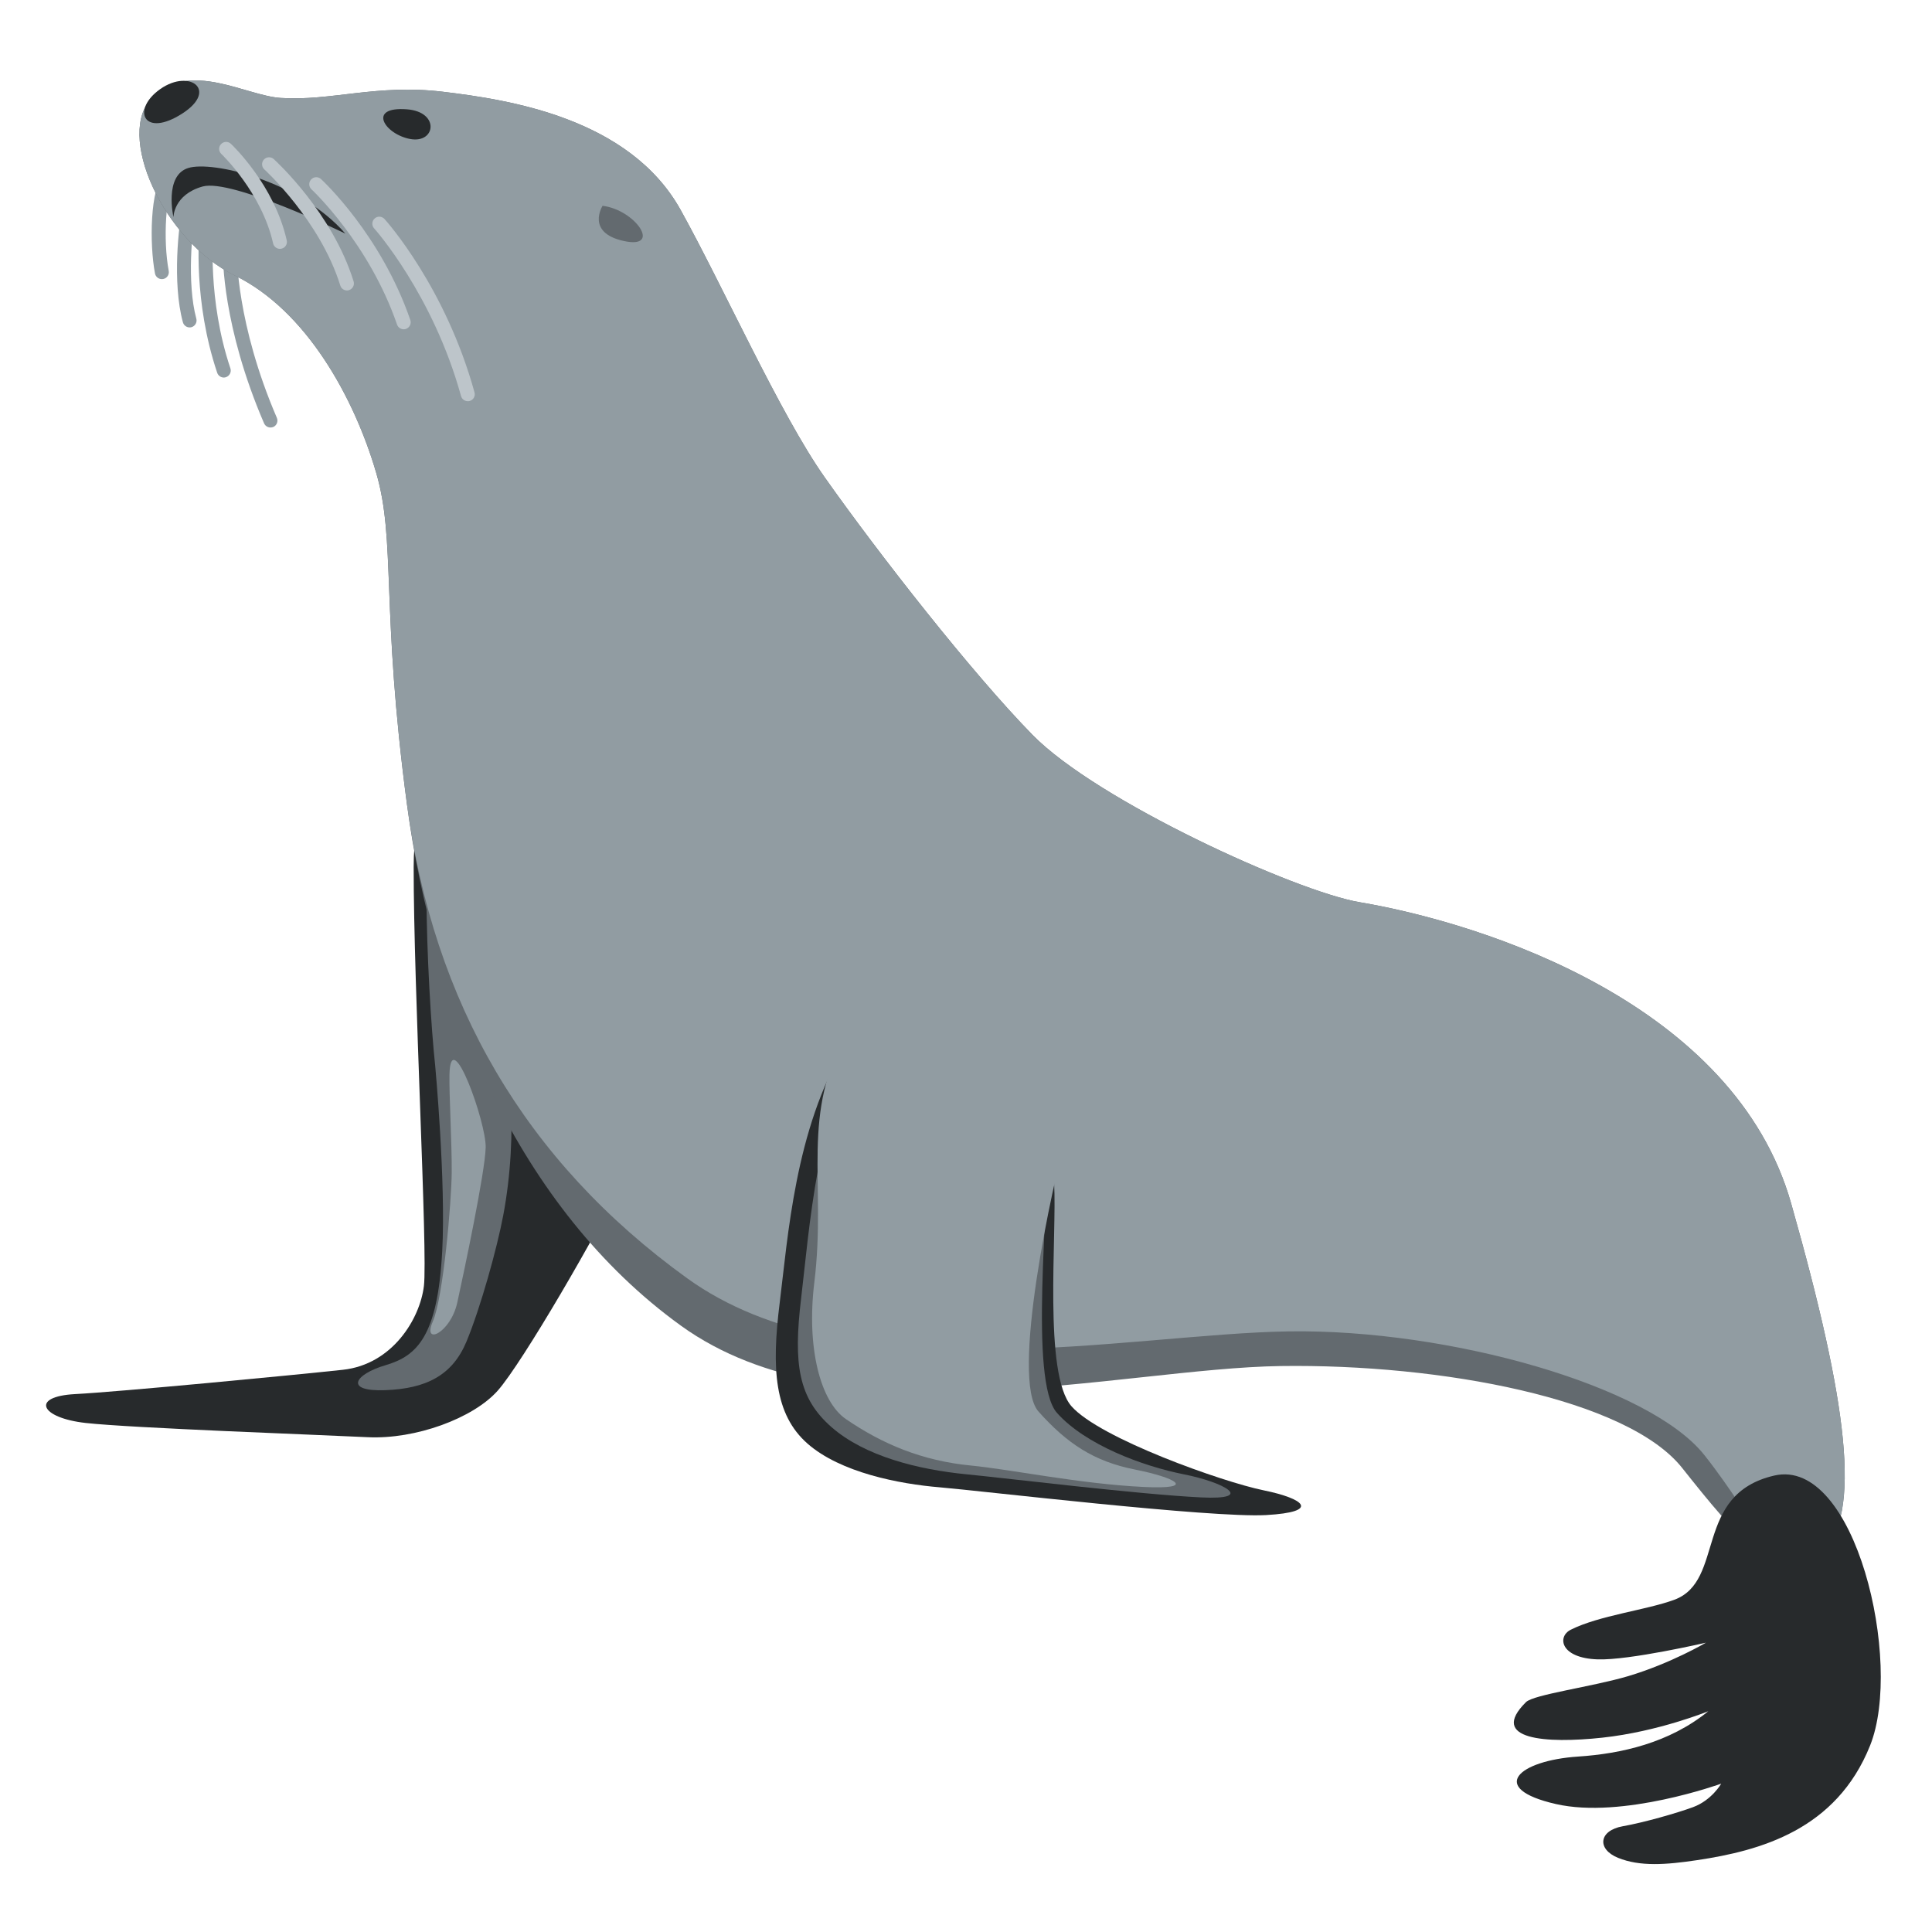 <svg viewBox="0 0 36 36" xmlns="http://www.w3.org/2000/svg"><g fill="#919ca2"><path d="m3.016 5.201c-.062 0-.116-.043-.128-.105-.105-.555-.092-1.586.168-1.875.047-.053.129-.058.184-.01.053.048.058.13.01.184-.159.176-.216 1.072-.106 1.652.013.071-.033.139-.104.152-.008.002-.016.002-.024.002zm.517.9c-.057 0-.109-.038-.125-.096-.203-.74-.075-1.858-.008-2.097.019-.068.093-.107.16-.09.069.019.109.091.09.16-.069.246-.172 1.299.008 1.959.019.069-.022.141-.091.16-.011.003-.023.004-.034.004z"/><path d="m4.17 7.035c-.054 0-.105-.035-.123-.089-.45-1.338-.336-2.578-.331-2.63.007-.07.066-.121.142-.116.071.007.124.07.117.142-.001.012-.113 1.238.318 2.521.023.068-.014.142-.082.165-.013.005-.027.007-.041.007zm.87.931c-.05 0-.098-.029-.12-.079-.779-1.808-.767-3.11-.766-3.164.001-.071.059-.128.13-.128h.002c.072.001.129.06.128.132 0 .013-.011 1.305.745 3.059.028.066-.002.142-.068.171-.017.006-.034.009-.051.009z"/></g><path d="m7.708 16.15c-.002 2.273.264 7.198.191 7.812-.074.614-.588 1.462-1.51 1.562s-4.156.409-4.99.453-.651.443.198.538 4.364.221 5.254.265 1.967-.352 2.424-.868 1.872-2.953 2.367-3.985-.37-4.296-1.56-5.379-2.372-2.543-2.374-.398z" fill="#272a2c"/><path d="m8.11 19.867c-.153-1.414-.339-5.618.171-4.463s1.666 4.203 1.097 7.238c-.115.613-.422 1.719-.684 2.352s-.751.882-1.518.91-.575-.294.012-.467.967-.54 1.052-2.122c.07-1.295-.13-3.448-.13-3.448z" fill="#636a6f"/><path d="m8.375 20.025c-.008.362.047 1.3.042 1.829s-.154 2.317-.353 2.773c-.199.457.334.213.458-.36.125-.573.516-2.418.528-2.885.012-.468-.654-2.323-.675-1.357z" fill="#919ca2"/><path d="m2.85 1.802c.708-.674 1.726-.02 2.38.023.939.062 1.79-.263 3.018-.116s3.479.487 4.434 2.202c.787 1.415 1.852 3.802 2.682 4.979 1.019 1.445 2.753 3.657 3.875 4.803 1.206 1.232 4.908 2.917 6.094 3.118 2.351.399 6.989 1.903 8.042 5.612s1.328 5.824.563 6.513-1.571-.297-2.595-1.585c-1.025-1.288-4.498-1.939-7.478-1.897s-8.146 1.437-11.177-.752c-3.034-2.19-4.614-6.029-5.104-9.706s-.205-4.92-.574-6.185c-.41-1.405-1.306-3.029-2.635-3.678s-2.244-2.647-1.525-3.331z" fill="#636a6f"/><path d="m2.85 1.802c.708-.674 1.726-.02 2.38.023.939.062 1.79-.263 3.018-.116s3.479.487 4.434 2.202c.787 1.415 1.852 3.802 2.682 4.979 1.019 1.445 2.753 3.657 3.875 4.803 1.206 1.232 4.908 2.917 6.094 3.118 2.351.399 6.989 1.903 8.042 5.612s1.328 5.824.563 6.513-1.158-.539-2.183-1.827-4.751-2.343-7.73-2.301-8.188 1.199-11.22-.989c-3.034-2.19-4.73-5.144-5.22-8.821s-.205-4.92-.574-6.185c-.41-1.405-1.306-3.029-2.635-3.678s-2.245-2.649-1.526-3.333z" fill="#919ca2"/><path d="m15.746 19.496c-.933 1.551-1.064 3.557-1.218 4.784s-.098 2.076.517 2.618 1.714.754 2.466.816c.752.063 5.063.575 6.082.517s.714-.306-.047-.461-3.053-.967-3.58-1.566-.27-3.185-.324-4.158-.696-3.519-1.228-4.163c-.532-.643-1.951.422-2.668 1.613z" fill="#272a2c"/><path d="m16.148 19.095c-.924 1.556-1.073 3.877-1.221 5.105-.147 1.228-.048 1.855.569 2.394s1.608.79 2.519.878c.751.073 3.179.372 4.367.43 1.02.05.436-.28-.326-.431s-1.831-.548-2.361-1.144c-.53-.595-.134-3.979-.193-4.952s-.473-3.228-1.008-3.869-1.636.394-2.346 1.589z" fill="#636a6f"/><path d="m15.817 19.193c-.924 1.556-.411 2.811-.643 4.7-.15 1.228.116 2.225.586 2.548.676.464 1.421.779 2.331.867.751.073 2.026.341 3.213.399 1.02.05.603-.174-.159-.325s-1.264-.485-1.795-1.081.263-4.248.528-5.185c.562-1.988-.677-3.392-1.212-4.034s-2.139.916-2.849 2.111z" fill="#919ca2"/><path d="m2.932 1.7c.567-.453 1.162-.032.464.416s-.936-.038-.464-.416zm.3 2.346s-.177-.773.274-.915 2.077.242 2.929 1.222c0 0-2.116-1.03-2.659-.878s-.544.571-.544.571z" fill="#272a2c"/><path d="m11.228 3.835c.614.074 1.113.812.397.656-.716-.155-.397-.656-.397-.656z" fill="#636a6f"/><path d="m7.584 2.037c.616.048.535.642.059.553-.475-.088-.812-.611-.059-.553zm25.477 25.458c1.51-.349 2.406 3.478 1.786 5.029-.63 1.575-2.047 1.961-3.222 2.137-.587.088-1.068.122-1.475-.043-.397-.161-.362-.509.09-.589.384-.067 1.006-.244 1.309-.356.35-.13.523-.437.523-.437s-1.84.665-3.083.379c-1.278-.293-.694-.811.417-.884.802-.053 1.698-.253 2.426-.845 0 0-.93.38-1.975.493s-2.13.04-1.423-.662c.144-.143 1.235-.286 1.906-.485.797-.238 1.448-.623 1.448-.623s-1.43.331-2.018.311c-.697-.023-.758-.423-.502-.552.531-.267 1.41-.367 1.929-.558.957-.352.348-1.965 1.864-2.315z" fill="#272a2c"/><path d="m5.216 4.637c-.06 0-.113-.041-.127-.102-.213-.949-.958-1.66-.965-1.667-.052-.049-.055-.131-.005-.183s.131-.055.183-.006c.033.031.81.771 1.041 1.8.016.07-.028.14-.099.155-.009.002-.018.003-.028.003zm1.249.775c-.056 0-.107-.036-.124-.091-.377-1.214-1.404-2.154-1.415-2.164-.053-.048-.057-.13-.009-.184.049-.053.131-.056.184-.009.044.041 1.09.997 1.488 2.279.021.068-.017.142-.085.163-.013.004-.026.006-.039.006zm1.057.724c-.054 0-.104-.034-.123-.087-.524-1.521-1.584-2.511-1.595-2.521-.053-.049-.055-.131-.007-.184.05-.053.131-.056.184-.008.045.042 1.118 1.042 1.665 2.627.023.068-.013.142-.081.166-.014.005-.028.007-.043.007zm1.194 1.34c-.057 0-.109-.038-.125-.095-.521-1.892-1.608-3.114-1.62-3.126-.048-.053-.044-.135.01-.184.053-.048.134-.044.184.01.045.05 1.138 1.276 1.677 3.231.019.069-.021.141-.091.16-.012.003-.023.004-.035.004z" fill="#bdc5ca"/></svg>